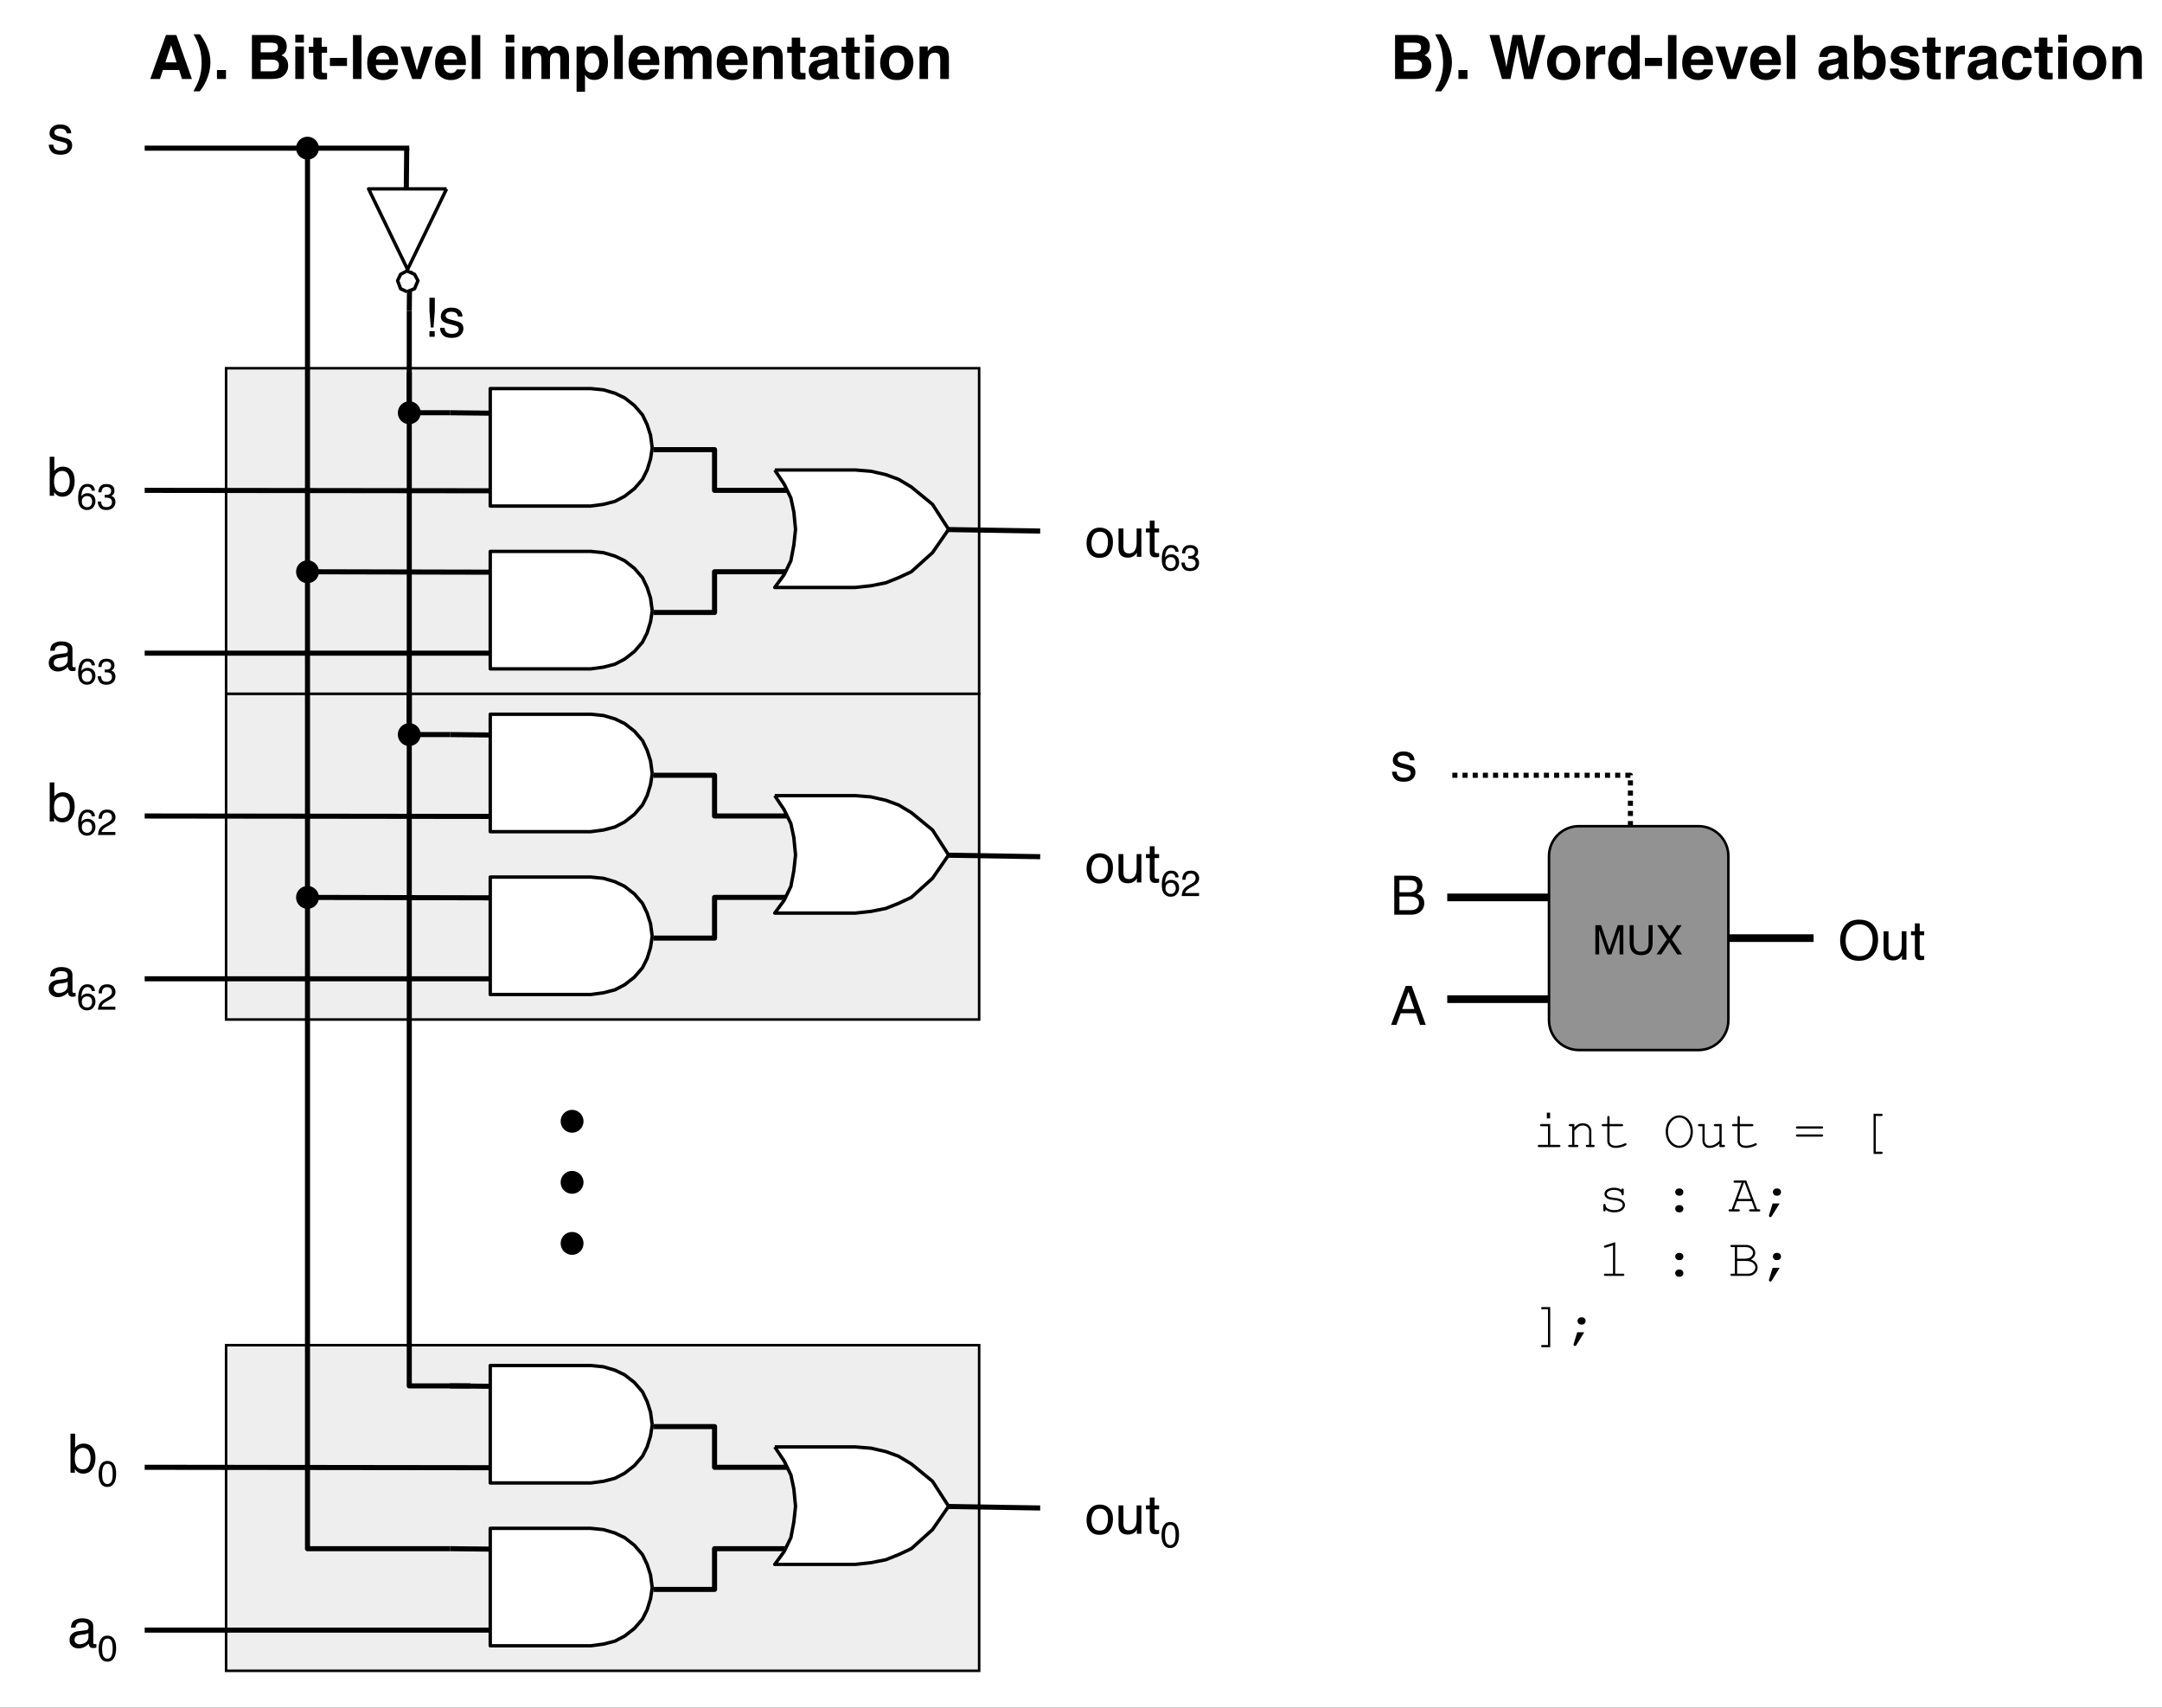 <svg xmlns="http://www.w3.org/2000/svg" xmlns:xlink="http://www.w3.org/1999/xlink" version="1.1" width="637.365pt" height="503.391pt" viewBox="0 0 637.365 503.391">
<rect x="0" y="0" width="637.365" height="503.391" fill="#333333" stroke="none"/>
<defs>
<clipPath id="clip_0">
<path transform="matrix(1,0,0,-1,-71.347,559.679)" d="M71.347 56.288H708.712V559.679H71.347Z" fill-rule="evenodd"/>
</clipPath>
<path id="font_1_13" d="M.058 .719H.143V.459C.162 .485 .185 .504 .212 .517 .239 .53 .268 .537 .299 .537 .364 .537 .417 .515 .457 .47 .498 .425 .518 .359 .518 .272 .518 .189 .498 .12 .458 .065 .418 .011 .362-.017 .292-.017 .252-.017 .218-.007 .191 .012 .175 .024 .157 .042 .139 .067V0H.058V.719M.286 .062C.334 .062 .369 .08 .393 .118 .416 .156 .428 .206 .428 .267 .428 .322 .416 .368 .393 .404 .369 .44 .334 .458 .289 .458 .249 .458 .213 .443 .183 .414 .153 .384 .138 .335 .138 .267 .138 .218 .144 .178 .157 .148 .18 .09 .223 .062 .286 .062Z"/>
<path id="font_1_5" d="M.292 .702C.371 .702 .425 .682 .456 .641 .487 .601 .502 .559 .502 .516H.415C.41 .543 .402 .565 .39 .581 .369 .61 .337 .625 .294 .625 .245 .625 .206 .602 .177 .557 .148 .511 .132 .446 .128 .361 .149 .391 .174 .413 .205 .428 .233 .441 .264 .447 .298 .447 .357 .447 .408 .429 .452 .391 .495 .354 .517 .298 .517 .224 .517 .16 .496 .104 .455 .055 .414 .006 .355-.019 .278-.019 .213-.019 .156 .006 .109 .056 .061 .106 .038 .189 .038 .307 .038 .394 .048 .468 .069 .528 .11 .644 .184 .702 .292 .702M.286 .06C.332 .06 .367 .075 .39 .106 .413 .137 .424 .174 .424 .216 .424 .252 .414 .286 .394 .319 .373 .351 .336 .367 .282 .367 .244 .367 .211 .355 .182 .33 .154 .305 .14 .267 .14 .216 .14 .172 .153 .135 .178 .105 .204 .075 .24 .06 .286 .06Z"/>
<path id="font_1_4" d="M.26-.019C.177-.019 .117 .004 .08 .05 .043 .095 .024 .151 .024 .216H.116C.12 .17 .128 .137 .141 .117 .164 .08 .205 .062 .265 .062 .311 .062 .348 .074 .376 .099 .404 .123 .418 .155 .418 .194 .418 .243 .403 .276 .374 .295 .344 .315 .303 .324 .251 .324 .245 .324 .239 .324 .233 .324 .227 .324 .221 .324 .215 .323V.401C.224 .4 .232 .399 .238 .399 .244 .399 .251 .398 .258 .398 .291 .398 .318 .404 .339 .414 .376 .432 .395 .465 .395 .511 .395 .546 .382 .573 .357 .592 .333 .611 .304 .62 .271 .62 .212 .62 .172 .601 .149 .562 .137 .541 .13 .51 .128 .471H.042C.042 .523 .052 .567 .073 .603 .109 .668 .172 .7 .262 .7 .333 .7 .388 .684 .427 .653 .466 .621 .486 .575 .486 .515 .486 .472 .474 .437 .451 .411 .437 .394 .418 .381 .396 .372 .432 .361 .461 .342 .482 .313 .502 .284 .513 .249 .513 .208 .513 .141 .491 .086 .447 .044 .403 .002 .34-.019 .26-.019Z"/>
<path id="font_2_1" d="M0 0Z"/>
<path id="font_1_15" d="M.117 .164C.119 .135 .127 .112 .139 .096 .161 .068 .199 .054 .254 .054 .286 .054 .315 .061 .34 .075 .365 .089 .377 .111 .377 .141 .377 .163 .367 .181 .347 .192 .334 .199 .309 .208 .272 .217L.202 .235C.158 .246 .125 .258 .104 .272 .066 .296 .047 .329 .047 .371 .047 .42 .065 .46 .1 .491 .136 .522 .184 .537 .244 .537 .323 .537 .38 .514 .415 .468 .436 .438 .447 .407 .446 .373H.363C.362 .393 .355 .411 .342 .427 .322 .45 .287 .461 .237 .461 .204 .461 .179 .455 .162 .442 .145 .429 .136 .413 .136 .392 .136 .369 .147 .351 .17 .337 .183 .329 .202 .322 .228 .316L.286 .302C.349 .287 .391 .272 .413 .257 .447 .235 .464 .199 .464 .151 .464 .105 .446 .064 .411 .03 .376-.004 .322-.021 .25-.021 .172-.021 .117-.003 .084 .033 .052 .068 .035 .112 .032 .164H.117M.247 .536V.536Z"/>
<path id="font_1_12" d="M.132 .139C.132 .114 .141 .094 .16 .08 .178 .065 .2 .058 .226 .058 .257 .058 .286 .065 .315 .079 .364 .102 .389 .141 .389 .195V.266C.378 .259 .364 .253 .347 .248 .33 .243 .314 .24 .297 .238L.244 .232C.212 .228 .188 .222 .172 .212 .145 .197 .132 .173 .132 .139M.345 .317C.365 .319 .378 .328 .385 .342 .389 .35 .391 .361 .391 .376 .391 .406 .38 .428 .359 .442 .338 .455 .307 .462 .268 .462 .222 .462 .189 .449 .17 .425 .159 .411 .152 .39 .149 .363H.067C.069 .428 .089 .473 .13 .498 .17 .523 .216 .536 .27 .536 .331 .536 .381 .524 .419 .501 .458 .478 .477 .441 .477 .392V.09C.477 .081 .478 .073 .482 .068 .486 .062 .494 .06 .506 .06 .51 .06 .514 .06 .519 .06 .524 .061 .529 .062 .535 .062V-.003C.521-.007 .511-.009 .503-.01 .496-.011 .486-.012 .474-.012 .444-.012 .422-.001 .408 .021 .401 .032 .396 .048 .393 .069 .375 .046 .349 .025 .316 .008 .282-.01 .245-.019 .205-.019 .157-.019 .117-.004 .086 .026 .055 .055 .04 .092 .04 .137 .04 .185 .055 .223 .085 .25 .116 .277 .155 .293 .205 .299L.345 .317M.272 .536V.536Z"/>
<path id="font_1_14" d="M.272 .058C.33 .058 .37 .08 .392 .124 .413 .168 .424 .217 .424 .271 .424 .32 .417 .359 .401 .39 .376 .438 .333 .462 .273 .462 .219 .462 .18 .441 .156 .4 .131 .36 .119 .31 .119 .252 .119 .197 .131 .15 .156 .113 .18 .076 .219 .058 .272 .058M.275 .538C.343 .538 .4 .516 .446 .471 .493 .426 .516 .36 .516 .273 .516 .188 .496 .119 .455 .064 .414 .009 .35-.019 .264-.019 .192-.019 .135 .006 .092 .054 .05 .103 .029 .168 .029 .25 .029 .338 .051 .408 .096 .46 .14 .512 .2 .538 .275 .538M.272 .536V.536Z"/>
<path id="font_1_17" d="M.152 .523V.176C.152 .149 .157 .127 .165 .11 .181 .079 .21 .063 .252 .063 .314 .063 .355 .091 .377 .146 .389 .175 .396 .215 .396 .266V.523H.483V0H.4L.401 .077C.39 .057 .376 .04 .359 .027 .325-.001 .285-.015 .237-.015 .162-.015 .111 .01 .084 .06 .07 .087 .062 .123 .062 .167V.523H.152M.273 .536V.536Z"/>
<path id="font_1_16" d="M.082 .668H.171V.523H.254V.45H.171V.11C.171 .092 .177 .08 .189 .074 .196 .07 .208 .068 .224 .068 .228 .068 .232 .068 .237 .069 .242 .069 .248 .069 .254 .07V0C.244-.003 .234-.005 .223-.007 .212-.008 .2-.009 .188-.009 .146-.009 .119 .002 .104 .023 .089 .044 .082 .071 .082 .104V.45H.011V.523H.082V.668Z"/>
<path id="font_1_3" d="M.031 0C.035 .06 .047 .113 .069 .157 .09 .202 .132 .242 .195 .279L.289 .333C.331 .357 .361 .378 .377 .396 .404 .423 .417 .454 .417 .489 .417 .53 .405 .562 .381 .586 .356 .61 .324 .622 .283 .622 .223 .622 .181 .599 .158 .553 .146 .529 .139 .495 .138 .451H.048C.049 .512 .061 .562 .082 .6 .12 .668 .187 .702 .284 .702 .364 .702 .422 .68 .459 .637 .496 .594 .515 .546 .515 .492 .515 .436 .495 .388 .456 .349 .433 .326 .392 .298 .333 .265L.266 .228C.234 .21 .209 .193 .191 .177 .158 .149 .138 .118 .129 .083H.511V0H.031Z"/>
<path id="font_1_2" d="M.271 .7C.361 .7 .426 .663 .467 .588 .498 .531 .514 .452 .514 .351 .514 .256 .5 .178 .471 .115 .43 .026 .363-.019 .27-.019 .186-.019 .124 .018 .083 .091 .048 .152 .031 .234 .031 .336 .031 .416 .042 .484 .062 .541 .1 .647 .17 .7 .271 .7M.27 .062C.315 .062 .351 .082 .378 .122 .405 .162 .419 .237 .419 .347 .419 .427 .409 .492 .39 .543 .37 .595 .332 .62 .276 .62 .224 .62 .186 .596 .162 .547 .138 .499 .126 .427 .126 .332 .126 .261 .134 .204 .149 .161 .173 .095 .213 .062 .27 .062Z"/>
<clipPath id="clip_3">
<path transform="matrix(1,0,0,-1,-71.347,559.679)" d="M36 36H756V576H36Z"/>
</clipPath>
<path id="font_1_7" d="M.346 .414C.387 .414 .419 .42 .441 .431 .477 .449 .495 .481 .495 .528 .495 .575 .476 .607 .438 .623 .417 .632 .385 .637 .342 .637H.169V.414H.346M.378 .083C.438 .083 .48 .1 .506 .135 .522 .156 .53 .183 .53 .214 .53 .266 .507 .301 .46 .32 .435 .33 .403 .335 .362 .335H.169V.083H.378M.074 .718H.382C.466 .718 .526 .693 .561 .642 .582 .613 .592 .578 .592 .54 .592 .494 .579 .457 .554 .428 .54 .413 .521 .399 .496 .386 .533 .372 .56 .356 .579 .339 .611 .307 .627 .264 .627 .209 .627 .163 .612 .121 .583 .084 .54 .028 .471 0 .377 0H.074V.718Z"/>
<path id="font_1_6" d="M.444 .294 .335 .611 .22 .294H.444M.285 .718H.395L.655 0H.548L.476 .215H.192L.114 0H.015L.285 .718M.335 .718V.718Z"/>
<clipPath id="clip_4">
<path transform="matrix(1,0,0,-1,-71.347,559.679)" d="M36 36H756V576H36Z"/>
</clipPath>
<path id="font_1_9" d="M.386 .737C.512 .737 .606 .697 .667 .615 .715 .552 .738 .47 .738 .371 .738 .264 .711 .175 .657 .104 .593 .02 .502-.021 .384-.021 .273-.021 .187 .015 .124 .088 .067 .158 .039 .247 .039 .355 .039 .452 .063 .535 .111 .604 .173 .693 .265 .737 .386 .737M.396 .065C.481 .065 .543 .096 .581 .158 .62 .219 .639 .29 .639 .369 .639 .454 .617 .522 .573 .573 .528 .625 .468 .65 .392 .65 .317 .65 .257 .625 .21 .574 .163 .523 .14 .448 .14 .348 .14 .269 .16 .202 .2 .147 .24 .093 .305 .065 .396 .065M.389 .737V.737Z"/>
<path id="font_5_11" d="M.32 .634V.528H.26V.634H.32M.322 .424V.041H.483C.493 .041 .5 .039 .504 .035 .509 .032 .511 .027 .511 .021 .511 .015 .509 .01 .504 .006 .5 .002 .493 0 .483 0H.12C.11 0 .103 .002 .099 .006 .094 .01 .092 .015 .092 .021 .092 .027 .094 .032 .099 .035 .103 .039 .11 .041 .12 .041H.281V.383H.161C.151 .383 .144 .385 .14 .389 .135 .392 .133 .397 .133 .403 .133 .409 .135 .414 .14 .418 .144 .422 .151 .424 .161 .424H.322Z"/>
<path id="font_5_12" d="M.167 .424V.362C.196 .391 .222 .411 .245 .422 .268 .433 .294 .438 .323 .438 .354 .438 .383 .432 .409 .418 .427 .409 .443 .392 .458 .37 .473 .347 .48 .324 .48 .3V.041H.515C.525 .041 .532 .039 .536 .035 .54 .032 .542 .027 .542 .021 .542 .015 .54 .01 .536 .006 .532 .002 .525 0 .515 0H.405C.395 0 .388 .002 .384 .006 .38 .01 .377 .015 .377 .021 .377 .027 .38 .032 .384 .035 .388 .039 .395 .041 .405 .041H.439V.294C.439 .323 .429 .347 .408 .367 .387 .387 .358 .397 .323 .397 .296 .397 .272 .392 .252 .381 .233 .37 .204 .343 .167 .3V.041H.214C.224 .041 .231 .039 .235 .035 .239 .032 .241 .027 .241 .021 .241 .015 .239 .01 .235 .006 .231 .002 .224 0 .214 0H.08C.07 0 .063 .002 .059 .006 .055 .01 .053 .015 .053 .021 .053 .027 .055 .032 .059 .035 .063 .039 .07 .041 .08 .041H.126V.383H.092C.082 .383 .075 .385 .071 .389 .067 .393 .064 .398 .064 .404 .064 .41 .067 .414 .071 .418 .075 .422 .082 .424 .092 .424H.167Z"/>
<path id="font_5_14" d="M.216 .424H.438C.448 .424 .455 .422 .459 .418 .464 .414 .466 .409 .466 .403 .466 .397 .464 .393 .459 .389 .455 .385 .448 .383 .438 .383H.216V.109C.216 .085 .225 .065 .244 .049 .263 .033 .291 .025 .328 .025 .356 .025 .386 .03 .418 .038 .45 .046 .475 .056 .493 .066 .5 .07 .505 .072 .509 .072 .514 .072 .519 .07 .523 .066 .527 .062 .529 .057 .529 .052 .529 .047 .527 .042 .522 .038 .512 .027 .487 .016 .447 .003 .406-.009 .368-.016 .331-.016 .283-.016 .245-.004 .217 .018 .188 .041 .174 .071 .174 .109V.383H.099C.089 .383 .082 .385 .078 .389 .073 .392 .071 .397 .071 .404 .071 .409 .073 .414 .078 .418 .082 .422 .089 .424 .099 .424H.174V.546C.174 .556 .176 .563 .18 .567 .184 .571 .189 .573 .195 .573 .201 .573 .206 .571 .21 .567 .214 .563 .216 .556 .216 .546V.424Z"/>
<path id="font_5_1" d="M0 0Z"/>
<path id="font_5_8" d="M.551 .284C.551 .23 .54 .179 .518 .132 .495 .086 .465 .049 .426 .023 .387-.003 .345-.016 .301-.016 .235-.016 .177 .012 .126 .068 .076 .125 .051 .196 .051 .284 .051 .372 .076 .444 .126 .5 .177 .556 .235 .584 .301 .584 .345 .584 .387 .571 .426 .545 .465 .519 .495 .483 .517 .436 .54 .39 .551 .339 .551 .284M.509 .284C.509 .351 .49 .411 .451 .464 .412 .516 .362 .543 .301 .543 .243 .543 .194 .518 .153 .467 .112 .417 .092 .356 .092 .284 .092 .208 .113 .146 .156 .098 .199 .05 .247 .025 .301 .025 .362 .025 .412 .052 .451 .105 .49 .157 .509 .217 .509 .284Z"/>
<path id="font_5_15" d="M.44 0V.061C.384 .01 .324-.016 .259-.016 .219-.016 .188-.005 .167 .017 .14 .046 .127 .079 .127 .118V.383H.072C.062 .383 .055 .385 .051 .389 .047 .393 .044 .398 .044 .404 .044 .41 .047 .414 .051 .418 .055 .422 .062 .424 .072 .424H.168V.117C.168 .091 .176 .069 .193 .051 .21 .034 .231 .025 .257 .025 .324 .025 .385 .056 .44 .117V.383H.365C.355 .383 .348 .385 .344 .389 .34 .393 .337 .398 .337 .404 .337 .41 .34 .414 .344 .418 .348 .422 .355 .424 .365 .424H.481V.041H.516C.526 .041 .533 .039 .537 .035 .541 .032 .543 .027 .543 .021 .543 .015 .541 .01 .537 .006 .533 .002 .526 0 .516 0H.44Z"/>
<path id="font_5_5" d="M.524 .34H.077C.067 .34 .06 .342 .056 .346 .051 .349 .049 .354 .049 .361 .049 .366 .051 .371 .056 .375 .06 .379 .067 .381 .077 .381H.524C.534 .381 .541 .379 .545 .375 .549 .371 .551 .366 .551 .36 .551 .354 .549 .349 .545 .346 .541 .342 .534 .34 .524 .34M.524 .192H.077C.067 .192 .06 .194 .056 .198 .051 .202 .049 .207 .049 .213 .049 .219 .051 .224 .056 .228 .06 .232 .067 .233 .077 .233H.524C.534 .233 .541 .232 .545 .228 .549 .224 .551 .219 .551 .213 .551 .207 .549 .202 .545 .198 .541 .194 .534 .192 .524 .192Z"/>
<path id="font_5_9" d="M.321 .572V-.086H.42C.43-.086 .437-.088 .441-.092 .446-.095 .448-.1 .448-.106 .448-.113 .446-.118 .441-.121 .437-.125 .43-.127 .42-.127H.28V.613H.42C.43 .613 .437 .611 .441 .607 .446 .604 .448 .599 .448 .593 .448 .587 .446 .582 .441 .578 .437 .574 .43 .572 .42 .572H.321Z"/>
<path id="font_5_13" d="M.436 .397C.436 .407 .438 .413 .441 .418 .445 .422 .45 .424 .456 .424 .462 .424 .467 .422 .471 .417 .475 .413 .477 .406 .477 .396V.325C.477 .315 .475 .308 .471 .304 .467 .3 .462 .298 .456 .298 .451 .298 .446 .3 .442 .303 .438 .307 .436 .313 .436 .321 .434 .341 .424 .357 .405 .37 .379 .388 .343 .397 .299 .397 .253 .397 .218 .388 .192 .37 .173 .356 .164 .34 .164 .323 .164 .303 .175 .287 .198 .274 .213 .265 .243 .258 .287 .253 .344 .247 .383 .24 .405 .232 .437 .22 .46 .205 .476 .184 .491 .164 .499 .142 .499 .119 .499 .084 .482 .053 .449 .025 .415-.002 .366-.016 .301-.016 .236-.016 .183 .001 .142 .034 .142 .022 .141 .015 .14 .012 .139 .009 .136 .006 .133 .003 .13 .001 .126 0 .122 0 .116 0 .111 .002 .107 .006 .103 .011 .101 .018 .101 .027V.112C.101 .122 .103 .129 .107 .133 .11 .138 .115 .14 .122 .14 .127 .14 .132 .138 .136 .134 .141 .129 .143 .124 .143 .117 .143 .102 .146 .09 .154 .08 .165 .064 .183 .051 .208 .041 .233 .031 .264 .025 .3 .025 .353 .025 .393 .035 .419 .055 .445 .075 .458 .096 .458 .119 .458 .144 .445 .165 .418 .18 .392 .195 .353 .206 .302 .211 .251 .216 .215 .223 .192 .231 .17 .24 .153 .253 .141 .269 .128 .286 .122 .304 .122 .324 .122 .359 .139 .387 .174 .408 .208 .428 .25 .438 .297 .438 .354 .438 .4 .425 .436 .397Z"/>
<path id="font_5_3" d="M.292 .424H.309C.327 .424 .343 .417 .356 .404 .369 .391 .375 .376 .375 .358 .375 .339 .369 .323 .356 .31 .343 .297 .327 .291 .309 .291H.292C.273 .291 .258 .298 .245 .311 .232 .324 .225 .339 .225 .357 .225 .376 .232 .392 .245 .405 .258 .417 .274 .424 .292 .424M.292 .117H.309C.327 .117 .343 .111 .356 .098 .369 .085 .375 .069 .375 .051 .375 .032 .369 .016 .356 .003 .343-.009 .327-.016 .309-.016H.292C.273-.016 .258-.009 .245 .004 .232 .017 .225 .032 .225 .051 .225 .069 .232 .085 .245 .098 .258 .111 .274 .117 .292 .117Z"/>
<path id="font_5_6" d="M.435 .191H.166L.11 .041H.189C.199 .041 .206 .039 .21 .035 .214 .032 .216 .027 .216 .021 .216 .015 .214 .01 .21 .006 .206 .002 .199 0 .189 0H.036C.026 0 .019 .002 .015 .006 .01 .01 .008 .015 .008 .021 .008 .027 .01 .032 .015 .035 .019 .039 .026 .041 .036 .041H.067L.249 .53H.127C.118 .53 .111 .532 .106 .536 .102 .54 .1 .545 .1 .551 .1 .557 .102 .562 .106 .566 .111 .569 .118 .571 .127 .571H.334L.534 .041H.566C.576 .041 .583 .039 .587 .035 .591 .032 .593 .027 .593 .021 .593 .015 .591 .01 .587 .006 .583 .002 .576 0 .566 0H.413C.403 0 .396 .002 .392 .006 .387 .01 .385 .015 .385 .021 .385 .027 .387 .032 .392 .035 .396 .039 .403 .041 .413 .041H.491L.435 .191M.419 .232 .306 .53H.291L.181 .232H.419Z"/>
<path id="font_5_4" d="M.291 .424H.309C.327 .424 .343 .417 .356 .404 .369 .391 .375 .376 .375 .358 .375 .339 .368 .323 .355 .31 .342 .297 .327 .291 .309 .291H.291C.273 .291 .257 .298 .244 .311 .232 .324 .225 .339 .225 .357 .225 .376 .232 .392 .245 .405 .258 .417 .273 .424 .291 .424M.22 .148H.349L.21-.078C.204-.089 .198-.096 .194-.099 .19-.102 .185-.104 .18-.104 .172-.104 .165-.101 .16-.096 .155-.091 .152-.085 .152-.079 .152-.075 .153-.07 .155-.063L.22 .148Z"/>
<path id="font_5_2" d="M.32 .621V.041H.461C.471 .041 .478 .039 .482 .035 .486 .032 .488 .027 .488 .021 .488 .015 .486 .01 .482 .006 .478 .002 .471 0 .461 0H.139C.129 0 .122 .002 .118 .006 .113 .01 .111 .015 .111 .021 .111 .027 .113 .032 .118 .035 .122 .039 .129 .041 .139 .041H.279V.564L.146 .522C.139 .521 .134 .52 .131 .52 .126 .52 .122 .522 .118 .526 .114 .53 .112 .535 .112 .54 .112 .545 .113 .549 .117 .554 .119 .556 .125 .559 .133 .562L.32 .621Z"/>
<path id="font_5_7" d="M.125 .041V.53H.07C.06 .53 .053 .532 .049 .536 .045 .54 .042 .545 .042 .551 .042 .557 .045 .562 .049 .566 .053 .569 .06 .571 .07 .571H.328C.379 .571 .42 .557 .452 .527 .484 .498 .5 .463 .5 .423 .5 .373 .474 .333 .42 .302 .463 .287 .494 .266 .514 .241 .534 .215 .543 .187 .543 .157 .543 .129 .537 .104 .524 .082 .511 .059 .491 .04 .464 .024 .437 .008 .408 0 .376 0H.07C.06 0 .053 .002 .049 .006 .045 .01 .042 .015 .042 .021 .042 .027 .045 .032 .049 .035 .053 .039 .06 .041 .07 .041H.125M.166 .317H.311C.342 .317 .37 .323 .396 .334 .416 .344 .431 .357 .442 .374 .453 .391 .459 .409 .459 .427 .459 .452 .447 .476 .423 .498 .399 .519 .367 .53 .329 .53H.166V.317M.166 .041H.374C.4 .041 .423 .047 .442 .059 .462 .07 .477 .085 .487 .102 .497 .119 .502 .137 .502 .156 .502 .177 .495 .197 .48 .217 .466 .236 .446 .251 .42 .261 .394 .271 .359 .276 .313 .276H.166V.041Z"/>
<path id="font_5_10" d="M.281-.086V.572H.182C.172 .572 .165 .574 .161 .578 .156 .582 .154 .587 .154 .593 .154 .599 .156 .604 .161 .607 .165 .611 .172 .613 .182 .613H.322V-.127H.182C.172-.127 .165-.125 .161-.121 .156-.118 .154-.113 .154-.106 .154-.101 .156-.096 .161-.092 .165-.088 .172-.086 .182-.086H.281Z"/>
<path id="font_6_5" d="M.273 .272H.456L.366 .555 .273 .272M.282 .72H.452L.707 0H.544L.498 .147H.232L.183 0H.025L.282 .72M.366 .72V.72Z"/>
<path id="font_6_2" d="M.118 .731C.167 .662 .205 .598 .23 .538 .269 .45 .288 .361 .288 .272 .288 .174 .265 .075 .22-.027 .194-.083 .17-.126 .148-.155L.113-.202H.01C.053-.125 .083-.061 .1-.012 .129 .072 .144 .164 .144 .263 .144 .327 .138 .386 .128 .44 .112 .523 .083 .601 .042 .677L.013 .731H.118Z"/>
<path id="font_6_4" d="M.062 .146H.21V0H.062V.146Z"/>
<path id="font_6_1" d="M0 0Z"/>
<path id="font_6_6" d="M.222 .595V.437H.399C.431 .437 .456 .442 .476 .454 .496 .466 .505 .487 .505 .517 .505 .551 .492 .573 .466 .584 .444 .591 .415 .595 .38 .595H.222M.222 .317V.125H.399C.431 .125 .455 .129 .473 .138 .505 .153 .521 .183 .521 .228 .521 .265 .505 .291 .474 .305 .457 .313 .433 .317 .401 .317H.222M.428 .72C.516 .718 .579 .693 .616 .643 .638 .613 .649 .576 .649 .533 .649 .49 .638 .454 .616 .428 .603 .413 .585 .399 .561 .387 .598 .373 .626 .352 .644 .323 .663 .294 .672 .259 .672 .218 .672 .175 .662 .137 .64 .103 .626 .08 .609 .061 .589 .046 .566 .028 .538 .016 .507 .01 .476 .003 .442 0 .405 0H.079V.72H.428Z"/>
<path id="font_6_13" d="M.208 .596H.067V.725H.208V.596M.067 .532H.208V0H.067V.532Z"/>
<path id="font_6_21" d="M.01 .429V.527H.084V.677H.222V.527H.309V.429H.222V.147C.222 .125 .225 .111 .23 .106 .236 .1 .253 .098 .281 .098 .285 .098 .29 .098 .295 .098 .299 .098 .304 .099 .309 .1V-.005L.243-.008C.177-.01 .132 .001 .108 .026 .092 .042 .084 .067 .084 .1V.429H.01Z"/>
<path id="font_6_3" d="M.023 .345H.303V.213H.023V.345Z"/>
<path id="font_6_14" d="M.207 0H.068V.719H.207V0Z"/>
<path id="font_6_12" d="M.275 .43C.243 .43 .218 .42 .2 .4 .182 .381 .171 .354 .167 .32H.383C.381 .356 .369 .383 .349 .402 .329 .42 .305 .43 .275 .43M.275 .546C.319 .546 .359 .538 .395 .521 .43 .504 .459 .478 .482 .443 .503 .411 .517 .374 .523 .333 .527 .308 .528 .273 .527 .228H.163C.165 .174 .182 .137 .213 .116 .233 .102 .256 .096 .283 .096 .311 .096 .335 .104 .353 .12 .362 .129 .371 .141 .378 .156H.521C.517 .125 .5 .093 .471 .06 .426 .008 .362-.018 .28-.018 .212-.018 .152 .004 .101 .048 .049 .091 .023 .162 .023 .26 .023 .353 .046 .423 .093 .472 .14 .521 .2 .546 .275 .546M.285 .546V.546Z"/>
<path id="font_6_22" d="M.393 .532H.542L.351 0H.204L.013 .532H.169L.28 .14 .393 .532Z"/>
<path id="font_6_15" d="M.66 .544C.683 .544 .706 .539 .729 .53 .752 .521 .772 .506 .791 .483 .806 .464 .816 .442 .821 .415 .825 .397 .826 .37 .826 .336L.825 0H.683V.339C.683 .359 .679 .376 .673 .389 .66 .413 .638 .426 .604 .426 .566 .426 .54 .41 .525 .378 .517 .361 .514 .341 .514 .317V0H.374V.317C.374 .348 .37 .371 .364 .385 .352 .411 .329 .424 .295 .424 .255 .424 .229 .411 .215 .385 .207 .371 .204 .349 .204 .32V0H.062V.532H.198V.454C.215 .481 .231 .501 .247 .513 .274 .534 .309 .544 .352 .544 .392 .544 .425 .535 .45 .517 .47 .501 .486 .479 .496 .453 .514 .485 .537 .507 .564 .522 .593 .537 .625 .544 .66 .544Z"/>
<path id="font_6_18" d="M.432 .265C.432 .306 .422 .343 .404 .374 .385 .406 .354 .422 .312 .422 .262 .422 .227 .398 .208 .35 .199 .325 .194 .292 .194 .253 .194 .191 .21 .148 .243 .123 .263 .108 .286 .101 .312 .101 .351 .101 .381 .116 .401 .146 .421 .176 .432 .216 .432 .265M.353 .544C.415 .544 .467 .521 .51 .475 .554 .429 .575 .362 .575 .273 .575 .179 .554 .107 .512 .058 .47 .009 .416-.016 .349-.016 .307-.016 .272-.005 .244 .016 .228 .028 .213 .045 .199 .067V-.21H.061V.532H.194V.453C.209 .476 .225 .495 .242 .508 .273 .532 .31 .544 .353 .544Z"/>
<path id="font_6_16" d="M.36 .546C.415 .546 .46 .531 .495 .503 .53 .474 .547 .426 .547 .359V0H.405V.324C.405 .352 .401 .374 .394 .389 .38 .416 .354 .43 .315 .43 .268 .43 .236 .41 .218 .37 .209 .348 .205 .321 .205 .288V0H.066V.532H.2V.454C.218 .482 .235 .501 .251 .514 .28 .535 .316 .546 .36 .546M.309 .546V.546Z"/>
<path id="font_6_8" d="M.358 .259C.35 .253 .341 .249 .332 .245 .323 .242 .311 .239 .295 .236L.264 .23C.234 .225 .213 .218 .201 .211 .179 .198 .168 .178 .168 .152 .168 .128 .175 .111 .188 .1 .201 .089 .217 .084 .236 .084 .266 .084 .294 .093 .319 .11 .344 .128 .357 .16 .358 .207V.259M.274 .324C.3 .327 .318 .331 .329 .336 .349 .345 .359 .358 .359 .376 .359 .398 .351 .413 .336 .421 .321 .429 .299 .434 .27 .434 .237 .434 .213 .425 .2 .409 .19 .397 .183 .381 .18 .36H.046C.049 .407 .062 .445 .085 .475 .122 .522 .185 .546 .274 .546 .333 .546 .384 .534 .43 .511 .475 .488 .498 .444 .498 .38V.136C.498 .119 .498 .098 .499 .074 .5 .056 .502 .043 .507 .037 .511 .03 .518 .025 .527 .021V0H.376C.372 .011 .369 .021 .367 .03 .366 .039 .364 .05 .363 .062 .344 .041 .322 .023 .297 .008 .267-.009 .233-.018 .195-.018 .147-.018 .107-.004 .076 .024 .045 .051 .029 .091 .029 .141 .029 .207 .054 .254 .104 .284 .132 .3 .173 .311 .227 .318L.274 .324M.281 .546V.546Z"/>
<path id="font_6_17" d="M.304 .099C.344 .099 .376 .113 .397 .142 .419 .171 .43 .212 .43 .265 .43 .319 .419 .36 .397 .388 .376 .417 .344 .432 .304 .432 .263 .432 .232 .417 .21 .388 .188 .36 .177 .319 .177 .265 .177 .212 .188 .171 .21 .142 .232 .113 .263 .099 .304 .099M.576 .266C.576 .188 .554 .121 .509 .066 .464 .01 .396-.018 .304-.018 .213-.018 .145 .01 .1 .066 .055 .121 .032 .188 .032 .266 .032 .343 .055 .409 .1 .465 .145 .522 .213 .55 .304 .55 .396 .55 .464 .522 .509 .465 .554 .409 .576 .343 .576 .266M.304 .55V.55Z"/>
<path id="font_7_1" d="M0 0Z"/>
<path id="font_6_7" d="M.174 .72 .27 .308 .29 .193 .311 .305 .392 .72H.551L.636 .308 .658 .193 .68 .303 .776 .72H.929L.727 0H.583L.496 .421 .471 .56 .445 .421 .358 0H.219L.015 .72H.174Z"/>
<path id="font_6_19" d="M.354 .546C.357 .546 .359 .546 .361 .546 .362 .545 .366 .545 .373 .545V.402C.364 .403 .356 .404 .349 .404 .342 .404 .337 .404 .333 .404 .277 .404 .239 .386 .22 .35 .209 .329 .204 .297 .204 .255V0H.063V.532H.196V.44C.218 .475 .236 .5 .252 .513 .278 .535 .312 .546 .354 .546Z"/>
<path id="font_6_11" d="M.261 .546C.293 .546 .322 .539 .347 .525 .372 .51 .393 .491 .408 .465V.719H.549V0H.414V.073C.394 .041 .372 .018 .346 .004 .321-.01 .289-.018 .251-.018 .189-.018 .137 .008 .094 .058 .052 .109 .031 .173 .031 .252 .031 .344 .052 .415 .094 .467 .135 .52 .191 .546 .261 .546M.292 .1C.331 .1 .361 .114 .381 .144 .402 .173 .412 .211 .412 .258 .412 .323 .396 .37 .363 .398 .343 .415 .319 .424 .292 .424 .252 .424 .222 .408 .203 .377 .184 .347 .174 .308 .174 .262 .174 .213 .184 .174 .203 .144 .223 .114 .252 .1 .292 .1Z"/>
<path id="font_6_9" d="M.353 .544C.423 .544 .477 .519 .517 .468 .556 .418 .576 .353 .576 .273 .576 .19 .557 .121 .518 .067 .479 .013 .424-.015 .354-.015 .31-.015 .275-.006 .248 .012 .232 .023 .215 .041 .196 .068V0H.06V.719H.199V.463C.216 .487 .236 .506 .257 .519 .282 .536 .314 .544 .353 .544M.317 .102C.353 .102 .381 .116 .4 .145 .42 .174 .43 .212 .43 .259 .43 .296 .425 .327 .416 .352 .397 .399 .363 .422 .313 .422 .263 .422 .228 .399 .209 .353 .199 .329 .194 .298 .194 .259 .194 .214 .204 .176 .225 .146 .245 .116 .276 .102 .317 .102Z"/>
<path id="font_6_20" d="M.173 .171C.176 .146 .183 .128 .192 .118 .21 .099 .242 .09 .288 .09 .315 .09 .337 .094 .353 .102 .369 .11 .377 .123 .377 .139 .377 .155 .371 .167 .358 .175 .345 .183 .297 .197 .213 .217 .153 .231 .11 .25 .085 .273 .061 .295 .048 .327 .048 .368 .048 .417 .068 .46 .106 .495 .145 .53 .199 .548 .269 .548 .335 .548 .39 .535 .431 .508 .473 .481 .497 .435 .503 .37H.364C.362 .388 .357 .402 .349 .413 .334 .432 .308 .441 .271 .441 .241 .441 .219 .437 .206 .427 .193 .418 .187 .407 .187 .394 .187 .378 .194 .366 .208 .359 .221 .352 .27 .339 .353 .321 .408 .308 .449 .288 .477 .262 .504 .235 .518 .202 .518 .162 .518 .109 .498 .066 .459 .032 .42-.001 .359-.018 .277-.018 .194-.018 .132 0 .092 .036 .052 .071 .032 .116 .032 .171H.173M.28 .548V.548Z"/>
<path id="font_6_10" d="M.383 .342C.38 .362 .374 .38 .363 .396 .347 .417 .323 .428 .29 .428 .243 .428 .211 .404 .194 .358 .185 .333 .18 .301 .18 .26 .18 .221 .185 .189 .194 .166 .21 .121 .242 .099 .288 .099 .32 .099 .343 .108 .357 .125 .371 .143 .379 .166 .382 .194H.524C.521 .152 .505 .112 .478 .074 .434 .013 .37-.018 .284-.018 .199-.018 .136 .008 .095 .059 .055 .109 .035 .175 .035 .256 .035 .347 .057 .419 .102 .469 .146 .52 .208 .546 .286 .546 .353 .546 .407 .531 .45 .501 .492 .471 .518 .418 .525 .342H.383M.289 .546V.546Z"/>
<clipPath id="clip_8">
<path transform="matrix(1,0,0,-1,-71.347,559.679)" d="M36 36H756V576H36Z"/>
</clipPath>
<path id="font_1_8" d="M.074 .718H.213L.419 .111 .624 .718H.761V0H.669V.424C.669 .438 .669 .463 .67 .496 .671 .53 .671 .567 .671 .605L.466 0H.37L.164 .605V.583C.164 .566 .164 .539 .165 .503 .166 .467 .167 .441 .167 .424V0H.074V.718Z"/>
<path id="font_1_10" d="M.182 .718V.274C.182 .222 .191 .179 .211 .145 .24 .092 .289 .066 .357 .066 .44 .066 .496 .095 .525 .151 .541 .181 .549 .223 .549 .274V.718H.648V.315C.648 .227 .636 .159 .612 .111 .569 .025 .486-.019 .365-.019 .244-.019 .162 .025 .119 .111 .095 .159 .083 .227 .083 .315V.718H.182M.366 .718V.718Z"/>
<path id="font_1_11" d="M.138 0H.021L.277 .368 .037 .718H.158L.341 .443 .523 .718H.639L.398 .368 .65 0H.53L.336 .295 .138 0Z"/>
<path id="font_1_1" d="M.116 .718H.215V.482L.191 .171H.141L.116 .482V.718M.116 .102H.213V0H.116V.102Z"/>
</defs>
<g clip-path="url(#clip_0)">
<path transform="matrix(1,0,0,-1,-71.347,559.679)" d="M36 36H756V576H36Z" fill="#ffffff"/>
<path transform="matrix(1,0,0,-1,-71.347,559.679)" d="M138 451.125H360V355.125H138Z" fill="#eeeeee" fill-rule="evenodd"/>
<path transform="matrix(1,0,0,-1,66.653,108.554)" stroke-width=".75" stroke-linecap="butt" stroke-miterlimit="8" stroke-linejoin="miter" fill="none" stroke="#000000" d="M0 0H222V-96H0Z"/>
<path transform="matrix(1,0,0,-1,192.653,132.554)" stroke-width="1.5" stroke-linecap="butt" stroke-linejoin="round" fill="none" stroke="#000000" d="M0 0H18V-12H42"/>
<path transform="matrix(1,0,0,-1,192.653,180.554)" stroke-width="1.5" stroke-linecap="butt" stroke-linejoin="round" fill="none" stroke="#000000" d="M0 0H18V12H42"/>
<path transform="matrix(1,0,0,-1,275.778,156.054)" stroke-width="1.5" stroke-linecap="butt" stroke-linejoin="round" fill="none" stroke="#000000" d="M0 0 30.875-.5"/>
<path transform="matrix(1,0,0,-1,228.403,138.554)" d="M0 0H23.75L28.375-.375 32.75-1.375 36.5-2.75 40.25-5 46.5-10.125 51.25-17.5 46.5-24.375 40.25-30 36.5-31.75 32.75-33.25 28.375-34.125 23.75-34.625H0L2.75-30.875 4.75-26.75 5.625-22.125 6.125-17.5 5.625-12.375 4.75-8.25 2.75-4.125Z" fill="#ffffff" fill-rule="evenodd"/>
<path transform="matrix(1,0,0,-1,228.403,138.554)" d="M0 0H23.75L28.375-.375 32.75-1.375 36.5-2.75 40.25-5 46.5-10.125 51.25-17.5 46.5-24.375 40.25-30 36.5-31.75 32.75-33.25 28.375-34.125 23.75-34.625H0L2.75-30.875 4.75-26.75 5.625-22.125 6.125-17.5 5.625-12.375 4.75-8.25 2.75-4.125Z" fill="#ffffff" fill-rule="evenodd"/>
<path transform="matrix(1,0,0,-1,228.403,138.554)" stroke-width="1" stroke-linecap="butt" stroke-linejoin="round" fill="none" stroke="#000000" d="M0 0H23.75L28.375-.375 32.75-1.375 36.5-2.75 40.25-5 46.5-10.125 51.25-17.5 46.5-24.375 40.25-30 36.5-31.75 32.75-33.25 28.375-34.125 23.75-34.625H0L2.75-30.875 4.75-26.75 5.625-22.125 6.125-17.5 5.625-12.375 4.75-8.25 2.75-4.125 0 0"/>
<path transform="matrix(1,0,0,-1,120.778,79.804)" stroke-width="1.5" stroke-linecap="butt" stroke-linejoin="round" fill="none" stroke="#000000" d="M0 0-.125-11.875"/>
<path transform="matrix(1,0,0,-1,131.653,55.679)" d="M0 0H-23L-11.5-23.75Z" fill="#ffffff" fill-rule="evenodd"/>
<path transform="matrix(1,0,0,-1,131.653,55.679)" d="M0 0H-23L-11.5-23.75Z" fill="#ffffff" fill-rule="evenodd"/>
<path transform="matrix(1,0,0,-1,131.653,55.679)" stroke-width="1" stroke-linecap="butt" stroke-linejoin="round" fill="none" stroke="#000000" d="M0 0H-23L-11.5-23.75 0 0"/>
<path transform="matrix(1,0,0,-1,119.966,85.992)" d="M0 0-1.875 .875-2.75 3.25-1.875 5.125 0 6.125 2.25 5.125 3.25 3.25 2.25 .875Z" fill="#ffffff" fill-rule="evenodd"/>
<path transform="matrix(1,0,0,-1,119.966,85.992)" d="M0 0-1.875 .875-2.75 3.25-1.875 5.125 0 6.125 2.25 5.125 3.25 3.25 2.25 .875Z" fill="#ffffff" fill-rule="evenodd"/>
<path transform="matrix(1,0,0,-1,119.966,85.992)" stroke-width="1" stroke-linecap="butt" stroke-linejoin="round" fill="none" stroke="#000000" d="M0 0-1.875 .875-2.75 3.25-1.875 5.125 0 6.125 2.25 5.125 3.25 3.25 2.25 .875 0 0"/>
<path transform="matrix(1,0,0,-1,119.903,43.679)" stroke-width="1.5" stroke-linecap="butt" stroke-linejoin="round" fill="none" stroke="#000000" d="M0 0-.125-11.875"/>
<path transform="matrix(1,0,0,-1,132.653,121.679)" stroke-width="1.5" stroke-linecap="butt" stroke-linejoin="round" fill="none" stroke="#000000" d="M0 0 11.875-.125"/>
<path transform="matrix(1,0,0,-1,42.653,144.554)" stroke-width="1.5" stroke-linecap="butt" stroke-linejoin="round" fill="none" stroke="#000000" d="M0 0 101.875-.125"/>
<path transform="matrix(1,0,0,-1,192.278,132.054)" d="M0 0-.5-3.25-1.5-6.5-2.875-9.25-5.25-12-8.125-14.25-11-15.75-14.375-16.625-18.125-17.125H-47.75V17.5H-18.125L-14.375 17.125-11 16.125-8.125 14.75-5.25 12.5-2.875 9.75-1.5 6.875-.5 3.75Z" fill="#ffffff" fill-rule="evenodd"/>
<path transform="matrix(1,0,0,-1,192.278,132.054)" stroke-width="1" stroke-linecap="butt" stroke-linejoin="round" fill="none" stroke="#000000" d="M0 0-.5-3.25-1.5-6.5-2.875-9.25-5.25-12-8.125-14.25-11-15.75-14.375-16.625-18.125-17.125H-47.75V17.5H-18.125L-14.375 17.125-11 16.125-8.125 14.75-5.25 12.5-2.875 9.75-1.5 6.875-.5 3.75 0 0"/>
<use data-text="b" xlink:href="#font_1_13" transform="matrix(16,0,0,-16,13.728,146.154)"/>
<use data-text="6" xlink:href="#font_1_5" transform="matrix(10.667,0,0,-10.667,22.627,150.154)"/>
<use data-text="3" xlink:href="#font_1_4" transform="matrix(10.667,0,0,-10.667,28.557,150.154)"/>
<use data-text="&#xfffd;" xlink:href="#font_2_1" transform="matrix(10.667,0,0,-10.667,34.488,150.154)"/>
<use data-text="s" xlink:href="#font_1_15" transform="matrix(16,0,0,-16,13.853,45.279)"/>
<use data-text="&#xfffd;" xlink:href="#font_2_1" transform="matrix(16,0,0,-16,21.853,45.279)"/>
<path transform="matrix(1,0,0,-1,90.653,168.554)" stroke-width="1.5" stroke-linecap="butt" stroke-linejoin="round" fill="none" stroke="#000000" d="M0 0 53.875-.125"/>
<path transform="matrix(1,0,0,-1,42.653,192.554)" stroke-width="1.5" stroke-linecap="butt" stroke-linejoin="round" fill="none" stroke="#000000" d="M0 0H102"/>
<path transform="matrix(1,0,0,-1,192.278,180.054)" d="M0 0-.5-3.25-1.5-6.5-2.875-9.25-5.25-12-8.125-14.25-11-15.75-14.375-16.625-18.125-17.125H-47.75V17.5H-18.125L-14.375 17.125-11 16.125-8.125 14.75-5.25 12.5-2.875 9.75-1.5 6.875-.5 3.75Z" fill="#ffffff" fill-rule="evenodd"/>
<path transform="matrix(1,0,0,-1,192.278,180.054)" stroke-width="1" stroke-linecap="butt" stroke-linejoin="round" fill="none" stroke="#000000" d="M0 0-.5-3.25-1.5-6.5-2.875-9.25-5.25-12-8.125-14.25-11-15.75-14.375-16.625-18.125-17.125H-47.75V17.5H-18.125L-14.375 17.125-11 16.125-8.125 14.75-5.25 12.5-2.875 9.75-1.5 6.875-.5 3.75 0 0"/>
<use data-text="a" xlink:href="#font_1_12" transform="matrix(16,0,0,-16,13.728,197.654)"/>
<use data-text="6" xlink:href="#font_1_5" transform="matrix(10.667,0,0,-10.667,22.627,201.654)"/>
<use data-text="3" xlink:href="#font_1_4" transform="matrix(10.667,0,0,-10.667,28.557,201.654)"/>
<use data-text="&#xfffd;" xlink:href="#font_2_1" transform="matrix(10.667,0,0,-10.667,34.488,201.654)"/>
<path transform="matrix(1,0,0,-1,42.653,43.679)" stroke-width="1.5" stroke-linecap="butt" stroke-linejoin="round" fill="none" stroke="#000000" d="M0 0H78"/>
<path transform="matrix(1,0,0,-1,132.653,121.679)" stroke-width="1.5" stroke-linecap="butt" stroke-linejoin="round" fill="none" stroke="#000000" d="M0 0H-12V12"/>
<use data-text="o" xlink:href="#font_1_14" transform="matrix(16,0,0,-16,319.853,164.154)"/>
<use data-text="u" xlink:href="#font_1_17" transform="matrix(16,0,0,-16,328.749,164.154)"/>
<use data-text="t" xlink:href="#font_1_16" transform="matrix(16,0,0,-16,337.645,164.154)"/>
<use data-text="6" xlink:href="#font_1_5" transform="matrix(10.667,0,0,-10.667,342.095,168.154)"/>
<use data-text="3" xlink:href="#font_1_4" transform="matrix(10.667,0,0,-10.667,348.026,168.154)"/>
<use data-text="&#xfffd;" xlink:href="#font_2_1" transform="matrix(10.667,0,0,-10.667,353.957,168.154)"/>
<path transform="matrix(1,0,0,-1,-71.347,559.679)" d="M138 355.125H360V259.125H138Z" fill="#eeeeee" fill-rule="evenodd"/>
<path transform="matrix(1,0,0,-1,66.653,204.554)" stroke-width=".75" stroke-linecap="butt" stroke-miterlimit="8" stroke-linejoin="miter" fill="none" stroke="#000000" d="M0 0H222V-96H0Z"/>
<path transform="matrix(1,0,0,-1,192.653,228.554)" stroke-width="1.5" stroke-linecap="butt" stroke-linejoin="round" fill="none" stroke="#000000" d="M0 0H18V-12H42"/>
<path transform="matrix(1,0,0,-1,192.653,276.554)" stroke-width="1.5" stroke-linecap="butt" stroke-linejoin="round" fill="none" stroke="#000000" d="M0 0H18V12H42"/>
<path transform="matrix(1,0,0,-1,275.778,252.054)" stroke-width="1.5" stroke-linecap="butt" stroke-linejoin="round" fill="none" stroke="#000000" d="M0 0 30.875-.5"/>
<path transform="matrix(1,0,0,-1,228.403,234.554)" d="M0 0H23.75L28.375-.375 32.75-1.375 36.5-2.75 40.25-5 46.5-10.125 51.25-17.5 46.5-24.375 40.25-30 36.5-31.75 32.75-33.25 28.375-34.125 23.75-34.625H0L2.75-30.875 4.75-26.75 5.625-22.125 6.125-17.5 5.625-12.375 4.75-8.25 2.75-4.125Z" fill="#ffffff" fill-rule="evenodd"/>
<path transform="matrix(1,0,0,-1,228.403,234.554)" d="M0 0H23.75L28.375-.375 32.75-1.375 36.5-2.75 40.25-5 46.5-10.125 51.25-17.5 46.5-24.375 40.25-30 36.5-31.75 32.75-33.25 28.375-34.125 23.75-34.625H0L2.75-30.875 4.75-26.75 5.625-22.125 6.125-17.5 5.625-12.375 4.75-8.25 2.75-4.125Z" fill="#ffffff" fill-rule="evenodd"/>
<path transform="matrix(1,0,0,-1,228.403,234.554)" stroke-width="1" stroke-linecap="butt" stroke-linejoin="round" fill="none" stroke="#000000" d="M0 0H23.75L28.375-.375 32.75-1.375 36.5-2.75 40.25-5 46.5-10.125 51.25-17.5 46.5-24.375 40.25-30 36.5-31.75 32.75-33.25 28.375-34.125 23.75-34.625H0L2.75-30.875 4.75-26.75 5.625-22.125 6.125-17.5 5.625-12.375 4.75-8.25 2.75-4.125 0 0"/>
<path transform="matrix(1,0,0,-1,132.653,216.554)" stroke-width="1.5" stroke-linecap="butt" stroke-linejoin="round" fill="none" stroke="#000000" d="M0 0 11.875-.125"/>
<path transform="matrix(1,0,0,-1,42.653,240.554)" stroke-width="1.5" stroke-linecap="butt" stroke-linejoin="round" fill="none" stroke="#000000" d="M0 0 101.875-.125"/>
<path transform="matrix(1,0,0,-1,192.278,228.054)" d="M0 0-.5-3.25-1.5-6.5-2.875-9.25-5.25-12-8.125-14.25-11-15.75-14.375-16.625-18.125-17.125H-47.75V17.5H-18.125L-14.375 17.125-11 16.125-8.125 14.75-5.25 12.5-2.875 9.75-1.5 6.875-.5 3.75Z" fill="#ffffff" fill-rule="evenodd"/>
<path transform="matrix(1,0,0,-1,192.278,228.054)" stroke-width="1" stroke-linecap="butt" stroke-linejoin="round" fill="none" stroke="#000000" d="M0 0-.5-3.25-1.5-6.5-2.875-9.25-5.25-12-8.125-14.25-11-15.75-14.375-16.625-18.125-17.125H-47.75V17.5H-18.125L-14.375 17.125-11 16.125-8.125 14.75-5.25 12.5-2.875 9.75-1.5 6.875-.5 3.75 0 0"/>
<use data-text="b" xlink:href="#font_1_13" transform="matrix(16,0,0,-16,13.728,242.154)"/>
<use data-text="6" xlink:href="#font_1_5" transform="matrix(10.667,0,0,-10.667,22.627,246.154)"/>
<use data-text="2" xlink:href="#font_1_3" transform="matrix(10.667,0,0,-10.667,28.557,246.154)"/>
<use data-text="&#xfffd;" xlink:href="#font_2_1" transform="matrix(10.667,0,0,-10.667,34.488,246.154)"/>
<path transform="matrix(1,0,0,-1,90.653,264.554)" stroke-width="1.5" stroke-linecap="butt" stroke-linejoin="round" fill="none" stroke="#000000" d="M0 0 53.875-.125"/>
<path transform="matrix(1,0,0,-1,42.653,288.554)" stroke-width="1.5" stroke-linecap="butt" stroke-linejoin="round" fill="none" stroke="#000000" d="M0 0H102"/>
<path transform="matrix(1,0,0,-1,192.278,276.054)" d="M0 0-.5-3.25-1.5-6.5-2.875-9.25-5.25-12-8.125-14.25-11-15.75-14.375-16.625-18.125-17.125H-47.75V17.5H-18.125L-14.375 17.125-11 16.125-8.125 14.75-5.25 12.5-2.875 9.75-1.5 6.875-.5 3.75Z" fill="#ffffff" fill-rule="evenodd"/>
<path transform="matrix(1,0,0,-1,192.278,276.054)" stroke-width="1" stroke-linecap="butt" stroke-linejoin="round" fill="none" stroke="#000000" d="M0 0-.5-3.25-1.5-6.5-2.875-9.25-5.25-12-8.125-14.25-11-15.75-14.375-16.625-18.125-17.125H-47.75V17.5H-18.125L-14.375 17.125-11 16.125-8.125 14.75-5.25 12.5-2.875 9.75-1.5 6.875-.5 3.75 0 0"/>
<use data-text="a" xlink:href="#font_1_12" transform="matrix(16,0,0,-16,13.728,293.654)"/>
<use data-text="6" xlink:href="#font_1_5" transform="matrix(10.667,0,0,-10.667,22.627,297.654)"/>
<use data-text="2" xlink:href="#font_1_3" transform="matrix(10.667,0,0,-10.667,28.557,297.654)"/>
<use data-text="&#xfffd;" xlink:href="#font_2_1" transform="matrix(10.667,0,0,-10.667,34.488,297.654)"/>
<path transform="matrix(1,0,0,-1,132.653,216.554)" stroke-width="1.5" stroke-linecap="butt" stroke-linejoin="round" fill="none" stroke="#000000" d="M0 0H-12V12"/>
<use data-text="o" xlink:href="#font_1_14" transform="matrix(16,0,0,-16,319.853,260.154)"/>
<use data-text="u" xlink:href="#font_1_17" transform="matrix(16,0,0,-16,328.749,260.154)"/>
<use data-text="t" xlink:href="#font_1_16" transform="matrix(16,0,0,-16,337.645,260.154)"/>
<use data-text="6" xlink:href="#font_1_5" transform="matrix(10.667,0,0,-10.667,342.095,264.154)"/>
<use data-text="2" xlink:href="#font_1_3" transform="matrix(10.667,0,0,-10.667,348.026,264.154)"/>
<use data-text="&#xfffd;" xlink:href="#font_2_1" transform="matrix(10.667,0,0,-10.667,353.957,264.154)"/>
<path transform="matrix(1,0,0,-1,-71.347,559.679)" d="M138 163.125H360V67.125H138Z" fill="#eeeeee" fill-rule="evenodd"/>
<path transform="matrix(1,0,0,-1,66.653,396.554)" stroke-width=".75" stroke-linecap="butt" stroke-miterlimit="8" stroke-linejoin="miter" fill="none" stroke="#000000" d="M0 0H222V-96H0Z"/>
<path transform="matrix(1,0,0,-1,192.653,420.554)" stroke-width="1.5" stroke-linecap="butt" stroke-linejoin="round" fill="none" stroke="#000000" d="M0 0H18V-12H42"/>
<path transform="matrix(1,0,0,-1,192.653,468.554)" stroke-width="1.5" stroke-linecap="butt" stroke-linejoin="round" fill="none" stroke="#000000" d="M0 0H18V12H42"/>
<path transform="matrix(1,0,0,-1,275.778,444.054)" stroke-width="1.5" stroke-linecap="butt" stroke-linejoin="round" fill="none" stroke="#000000" d="M0 0 30.875-.5"/>
<path transform="matrix(1,0,0,-1,228.403,426.554)" d="M0 0H23.75L28.375-.375 32.75-1.375 36.5-2.75 40.25-5 46.5-10.125 51.25-17.5 46.5-24.375 40.25-30 36.5-31.75 32.75-33.25 28.375-34.125 23.75-34.625H0L2.75-30.875 4.75-26.75 5.625-22.125 6.125-17.5 5.625-12.375 4.75-8.25 2.75-4.125Z" fill="#ffffff" fill-rule="evenodd"/>
<path transform="matrix(1,0,0,-1,228.403,426.554)" d="M0 0H23.75L28.375-.375 32.75-1.375 36.5-2.75 40.25-5 46.5-10.125 51.25-17.5 46.5-24.375 40.25-30 36.5-31.75 32.75-33.25 28.375-34.125 23.75-34.625H0L2.75-30.875 4.75-26.75 5.625-22.125 6.125-17.5 5.625-12.375 4.75-8.25 2.75-4.125Z" fill="#ffffff" fill-rule="evenodd"/>
<path transform="matrix(1,0,0,-1,228.403,426.554)" stroke-width="1" stroke-linecap="butt" stroke-linejoin="round" fill="none" stroke="#000000" d="M0 0H23.75L28.375-.375 32.75-1.375 36.5-2.75 40.25-5 46.5-10.125 51.25-17.5 46.5-24.375 40.25-30 36.5-31.75 32.75-33.25 28.375-34.125 23.75-34.625H0L2.75-30.875 4.75-26.75 5.625-22.125 6.125-17.5 5.625-12.375 4.75-8.25 2.75-4.125 0 0"/>
<path transform="matrix(1,0,0,-1,132.653,408.554)" stroke-width="1.5" stroke-linecap="butt" stroke-linejoin="round" fill="none" stroke="#000000" d="M0 0 11.875-.125"/>
<path transform="matrix(1,0,0,-1,42.653,432.554)" stroke-width="1.5" stroke-linecap="butt" stroke-linejoin="round" fill="none" stroke="#000000" d="M0 0 101.875-.125"/>
<path transform="matrix(1,0,0,-1,192.278,420.054)" d="M0 0-.5-3.25-1.5-6.5-2.875-9.25-5.25-12-8.125-14.25-11-15.75-14.375-16.625-18.125-17.125H-47.75V17.5H-18.125L-14.375 17.125-11 16.125-8.125 14.75-5.25 12.5-2.875 9.75-1.5 6.875-.5 3.75Z" fill="#ffffff" fill-rule="evenodd"/>
<path transform="matrix(1,0,0,-1,192.278,420.054)" stroke-width="1" stroke-linecap="butt" stroke-linejoin="round" fill="none" stroke="#000000" d="M0 0-.5-3.25-1.5-6.5-2.875-9.25-5.25-12-8.125-14.25-11-15.75-14.375-16.625-18.125-17.125H-47.75V17.5H-18.125L-14.375 17.125-11 16.125-8.125 14.75-5.25 12.5-2.875 9.75-1.5 6.875-.5 3.75 0 0"/>
<use data-text="b" xlink:href="#font_1_13" transform="matrix(16,0,0,-16,19.853,434.154)"/>
<use data-text="0" xlink:href="#font_1_2" transform="matrix(10.667,0,0,-10.667,28.752,438.154)"/>
<use data-text="&#xfffd;" xlink:href="#font_2_1" transform="matrix(10.667,0,0,-10.667,34.682,438.154)"/>
<path transform="matrix(1,0,0,-1,132.653,456.554)" stroke-width="1.5" stroke-linecap="butt" stroke-linejoin="round" fill="none" stroke="#000000" d="M0 0 11.875-.125"/>
<path transform="matrix(1,0,0,-1,42.653,480.554)" stroke-width="1.5" stroke-linecap="butt" stroke-linejoin="round" fill="none" stroke="#000000" d="M0 0H102"/>
<path transform="matrix(1,0,0,-1,192.278,468.054)" d="M0 0-.5-3.25-1.5-6.5-2.875-9.25-5.25-12-8.125-14.25-11-15.75-14.375-16.625-18.125-17.125H-47.75V17.5H-18.125L-14.375 17.125-11 16.125-8.125 14.75-5.25 12.5-2.875 9.75-1.5 6.875-.5 3.75Z" fill="#ffffff" fill-rule="evenodd"/>
<path transform="matrix(1,0,0,-1,192.278,468.054)" stroke-width="1" stroke-linecap="butt" stroke-linejoin="round" fill="none" stroke="#000000" d="M0 0-.5-3.25-1.5-6.5-2.875-9.25-5.25-12-8.125-14.25-11-15.75-14.375-16.625-18.125-17.125H-47.75V17.5H-18.125L-14.375 17.125-11 16.125-8.125 14.75-5.25 12.5-2.875 9.75-1.5 6.875-.5 3.75 0 0"/>
<use data-text="a" xlink:href="#font_1_12" transform="matrix(16,0,0,-16,19.853,485.654)"/>
<use data-text="0" xlink:href="#font_1_2" transform="matrix(10.667,0,0,-10.667,28.752,489.654)"/>
<use data-text="&#xfffd;" xlink:href="#font_2_1" transform="matrix(10.667,0,0,-10.667,34.682,489.654)"/>
<path transform="matrix(1,0,0,-1,138.653,408.554)" stroke-width="1.5" stroke-linecap="butt" stroke-linejoin="round" fill="none" stroke="#000000" d="M0 0H-18V316.875"/>
<use data-text="o" xlink:href="#font_1_14" transform="matrix(16,0,0,-16,319.853,452.154)"/>
<use data-text="u" xlink:href="#font_1_17" transform="matrix(16,0,0,-16,328.749,452.154)"/>
<use data-text="t" xlink:href="#font_1_16" transform="matrix(16,0,0,-16,337.645,452.154)"/>
<use data-text="0" xlink:href="#font_1_2" transform="matrix(10.667,0,0,-10.667,342.095,456.154)"/>
<use data-text="&#xfffd;" xlink:href="#font_2_1" transform="matrix(10.667,0,0,-10.667,348.026,456.154)"/>
<path transform="matrix(1,0,0,-1,132.653,456.554)" stroke-width="1.5" stroke-linecap="butt" stroke-linejoin="round" fill="none" stroke="#000000" d="M0 0H-42V412.875"/>
<g clip-path="url(#clip_3)">
<path transform="matrix(1,0,0,-1,117.653,121.679)" d="M0 0C0 1.657 1.343 3 3 3 4.657 3 6 1.657 6 0 6-1.657 4.657-3 3-3 1.343-3 0-1.657 0 0" fill-rule="evenodd"/>
<path transform="matrix(1,0,0,-1,117.653,121.679)" stroke-width=".75" stroke-linecap="butt" stroke-linejoin="round" fill="none" stroke="#000000" d="M0 0C0 1.657 1.343 3 3 3 4.657 3 6 1.657 6 0 6-1.657 4.657-3 3-3 1.343-3 0-1.657 0 0Z"/>
<path transform="matrix(1,0,0,-1,117.653,216.554)" d="M0 0C0 1.657 1.343 3 3 3 4.657 3 6 1.657 6 0 6-1.657 4.657-3 3-3 1.343-3 0-1.657 0 0" fill-rule="evenodd"/>
<path transform="matrix(1,0,0,-1,117.653,216.554)" stroke-width=".75" stroke-linecap="butt" stroke-linejoin="round" fill="none" stroke="#000000" d="M0 0C0 1.657 1.343 3 3 3 4.657 3 6 1.657 6 0 6-1.657 4.657-3 3-3 1.343-3 0-1.657 0 0Z"/>
<path transform="matrix(1,0,0,-1,87.653,168.554)" d="M0 0C0 1.657 1.343 3 3 3 4.657 3 6 1.657 6 0 6-1.657 4.657-3 3-3 1.343-3 0-1.657 0 0" fill-rule="evenodd"/>
<path transform="matrix(1,0,0,-1,87.653,168.554)" stroke-width=".75" stroke-linecap="butt" stroke-linejoin="round" fill="none" stroke="#000000" d="M0 0C0 1.657 1.343 3 3 3 4.657 3 6 1.657 6 0 6-1.657 4.657-3 3-3 1.343-3 0-1.657 0 0Z"/>
<path transform="matrix(1,0,0,-1,87.653,264.554)" d="M0 0C0 1.657 1.343 3 3 3 4.657 3 6 1.657 6 0 6-1.657 4.657-3 3-3 1.343-3 0-1.657 0 0" fill-rule="evenodd"/>
<path transform="matrix(1,0,0,-1,87.653,264.554)" stroke-width=".75" stroke-linecap="butt" stroke-linejoin="round" fill="none" stroke="#000000" d="M0 0C0 1.657 1.343 3 3 3 4.657 3 6 1.657 6 0 6-1.657 4.657-3 3-3 1.343-3 0-1.657 0 0Z"/>
<path transform="matrix(1,0,0,-1,165.653,330.554)" d="M0 0C0 1.657 1.343 3 3 3 4.657 3 6 1.657 6 0 6-1.657 4.657-3 3-3 1.343-3 0-1.657 0 0" fill-rule="evenodd"/>
<path transform="matrix(1,0,0,-1,165.653,330.554)" stroke-width=".75" stroke-linecap="butt" stroke-linejoin="round" fill="none" stroke="#000000" d="M0 0C0 1.657 1.343 3 3 3 4.657 3 6 1.657 6 0 6-1.657 4.657-3 3-3 1.343-3 0-1.657 0 0Z"/>
<path transform="matrix(1,0,0,-1,165.653,348.554)" d="M0 0C0 1.657 1.343 3 3 3 4.657 3 6 1.657 6 0 6-1.657 4.657-3 3-3 1.343-3 0-1.657 0 0" fill-rule="evenodd"/>
<path transform="matrix(1,0,0,-1,165.653,348.554)" stroke-width=".75" stroke-linecap="butt" stroke-linejoin="round" fill="none" stroke="#000000" d="M0 0C0 1.657 1.343 3 3 3 4.657 3 6 1.657 6 0 6-1.657 4.657-3 3-3 1.343-3 0-1.657 0 0Z"/>
<path transform="matrix(1,0,0,-1,165.653,366.554)" d="M0 0C0 1.657 1.343 3 3 3 4.657 3 6 1.657 6 0 6-1.657 4.657-3 3-3 1.343-3 0-1.657 0 0" fill-rule="evenodd"/>
<path transform="matrix(1,0,0,-1,165.653,366.554)" stroke-width=".75" stroke-linecap="butt" stroke-linejoin="round" fill="none" stroke="#000000" d="M0 0C0 1.657 1.343 3 3 3 4.657 3 6 1.657 6 0 6-1.657 4.657-3 3-3 1.343-3 0-1.657 0 0Z"/>
<path transform="matrix(1,0,0,-1,426.653,264.554)" stroke-width="2.25" stroke-linecap="butt" stroke-linejoin="round" fill="none" stroke="#000000" d="M0 0H30"/>
<path transform="matrix(1,0,0,-1,426.653,294.554)" stroke-width="2.25" stroke-linecap="butt" stroke-linejoin="round" fill="none" stroke="#000000" d="M0 0H30"/>
</g>
<use data-text="B" xlink:href="#font_1_7" transform="matrix(16,0,0,-16,409.853,269.654)"/>
<use data-text="&#xfffd;" xlink:href="#font_2_1" transform="matrix(16,0,0,-16,420.525,269.654)"/>
<use data-text="A" xlink:href="#font_1_6" transform="matrix(16,0,0,-16,409.853,302.15)"/>
<use data-text="&#xfffd;" xlink:href="#font_2_1" transform="matrix(16,0,0,-16,420.525,302.15)"/>
<g clip-path="url(#clip_4)">
<path transform="matrix(1,0,0,-1,504.653,276.554)" stroke-width="2.25" stroke-linecap="butt" stroke-linejoin="round" fill="none" stroke="#000000" d="M0 0H30"/>
</g>
<use data-text="O" xlink:href="#font_1_9" transform="matrix(16,0,0,-16,541.853,282.904)"/>
<use data-text="u" xlink:href="#font_1_17" transform="matrix(16,0,0,-16,554.301,282.904)"/>
<use data-text="t" xlink:href="#font_1_16" transform="matrix(16,0,0,-16,563.197,282.904)"/>
<use data-text="&#xfffd;" xlink:href="#font_2_1" transform="matrix(16,0,0,-16,567.645,282.904)"/>
<use data-text="i" xlink:href="#font_5_11" transform="matrix(16,0,0,-16,451.853,338.152)"/>
<use data-text="n" xlink:href="#font_5_12" transform="matrix(16,0,0,-16,461.453,338.152)"/>
<use data-text="t" xlink:href="#font_5_14" transform="matrix(16,0,0,-16,471.053,338.152)"/>
<use data-text=" " xlink:href="#font_5_1" transform="matrix(16,0,0,-16,480.653,338.152)"/>
<use data-text="O" xlink:href="#font_5_8" transform="matrix(16,0,0,-16,490.253,338.152)"/>
<use data-text="u" xlink:href="#font_5_15" transform="matrix(16,0,0,-16,499.853,338.152)"/>
<use data-text="t" xlink:href="#font_5_14" transform="matrix(16,0,0,-16,509.453,338.152)"/>
<use data-text=" " xlink:href="#font_5_1" transform="matrix(16,0,0,-16,519.053,338.152)"/>
<use data-text="=" xlink:href="#font_5_5" transform="matrix(16,0,0,-16,528.653,338.152)"/>
<use data-text=" " xlink:href="#font_5_1" transform="matrix(16,0,0,-16,538.253,338.152)"/>
<use data-text="[" xlink:href="#font_5_9" transform="matrix(16,0,0,-16,547.853,338.152)"/>
<use data-text=" " xlink:href="#font_5_1" transform="matrix(16,0,0,-16,557.453,338.152)"/>
<use data-text=" " xlink:href="#font_5_1" transform="matrix(16,0,0,-16,451.853,357.144)"/>
<use data-text=" " xlink:href="#font_5_1" transform="matrix(16,0,0,-16,461.453,357.144)"/>
<use data-text="s" xlink:href="#font_5_13" transform="matrix(16,0,0,-16,471.053,357.144)"/>
<use data-text=" " xlink:href="#font_5_1" transform="matrix(16,0,0,-16,480.653,357.144)"/>
<use data-text=":" xlink:href="#font_5_3" transform="matrix(16,0,0,-16,490.253,357.144)"/>
<use data-text=" " xlink:href="#font_5_1" transform="matrix(16,0,0,-16,499.853,357.144)"/>
<use data-text="A" xlink:href="#font_5_6" transform="matrix(16,0,0,-16,509.453,357.144)"/>
<use data-text=";" xlink:href="#font_5_4" transform="matrix(16,0,0,-16,519.053,357.144)"/>
<use data-text=" " xlink:href="#font_5_1" transform="matrix(16,0,0,-16,528.653,357.144)"/>
<use data-text=" " xlink:href="#font_5_1" transform="matrix(16,0,0,-16,451.853,376.136)"/>
<use data-text=" " xlink:href="#font_5_1" transform="matrix(16,0,0,-16,461.453,376.136)"/>
<use data-text="1" xlink:href="#font_5_2" transform="matrix(16,0,0,-16,471.053,376.136)"/>
<use data-text=" " xlink:href="#font_5_1" transform="matrix(16,0,0,-16,480.653,376.136)"/>
<use data-text=":" xlink:href="#font_5_3" transform="matrix(16,0,0,-16,490.253,376.136)"/>
<use data-text=" " xlink:href="#font_5_1" transform="matrix(16,0,0,-16,499.853,376.136)"/>
<use data-text="B" xlink:href="#font_5_7" transform="matrix(16,0,0,-16,509.453,376.136)"/>
<use data-text=";" xlink:href="#font_5_4" transform="matrix(16,0,0,-16,519.053,376.136)"/>
<use data-text=" " xlink:href="#font_5_1" transform="matrix(16,0,0,-16,528.653,376.136)"/>
<use data-text="]" xlink:href="#font_5_10" transform="matrix(16,0,0,-16,451.853,395.128)"/>
<use data-text=";" xlink:href="#font_5_4" transform="matrix(16,0,0,-16,461.453,395.128)"/>
<use data-text=" " xlink:href="#font_5_1" transform="matrix(16,0,0,-16,471.053,395.128)"/>
<use data-text="s" xlink:href="#font_1_15" transform="matrix(16,0,0,-16,409.853,230.12)"/>
<use data-text="&#xfffd;" xlink:href="#font_2_1" transform="matrix(16,0,0,-16,417.853,230.12)"/>
<use data-text="A" xlink:href="#font_6_5" transform="matrix(18,0,0,-18,43.853,23.279)"/>
<use data-text=")" xlink:href="#font_6_2" transform="matrix(18,0,0,-18,56.849,23.279)"/>
<use data-text="." xlink:href="#font_6_4" transform="matrix(18,0,0,-18,62.843,23.279)"/>
<use data-text=" " xlink:href="#font_6_1" transform="matrix(18,0,0,-18,67.847,23.279)"/>
<use data-text="B" xlink:href="#font_6_6" transform="matrix(18,0,0,-18,72.851,23.279)"/>
<use data-text="i" xlink:href="#font_6_13" transform="matrix(18,0,0,-18,85.847,23.279)"/>
<use data-text="t" xlink:href="#font_6_21" transform="matrix(18,0,0,-18,90.851,23.279)"/>
<use data-text="-" xlink:href="#font_6_3" transform="matrix(18,0,0,-18,96.845,23.279)"/>
<use data-text="l" xlink:href="#font_6_14" transform="matrix(18,0,0,-18,102.839,23.279)"/>
<use data-text="e" xlink:href="#font_6_12" transform="matrix(18,0,0,-18,107.843,23.279)"/>
<use data-text="v" xlink:href="#font_6_22" transform="matrix(18,0,0,-18,117.851,23.279)"/>
<use data-text="e" xlink:href="#font_6_12" transform="matrix(18,0,0,-18,127.859,23.279)"/>
<use data-text="l" xlink:href="#font_6_14" transform="matrix(18,0,0,-18,137.867,23.279)"/>
<use data-text=" " xlink:href="#font_6_1" transform="matrix(18,0,0,-18,142.871,23.279)"/>
<use data-text="i" xlink:href="#font_6_13" transform="matrix(18,0,0,-18,147.875,23.279)"/>
<use data-text="m" xlink:href="#font_6_15" transform="matrix(18,0,0,-18,152.879,23.279)"/>
<use data-text="p" xlink:href="#font_6_18" transform="matrix(18,0,0,-18,168.881,23.279)"/>
<use data-text="l" xlink:href="#font_6_14" transform="matrix(18,0,0,-18,179.879,23.279)"/>
<use data-text="e" xlink:href="#font_6_12" transform="matrix(18,0,0,-18,184.883,23.279)"/>
<use data-text="m" xlink:href="#font_6_15" transform="matrix(18,0,0,-18,194.891,23.279)"/>
<use data-text="e" xlink:href="#font_6_12" transform="matrix(18,0,0,-18,210.893,23.279)"/>
<use data-text="n" xlink:href="#font_6_16" transform="matrix(18,0,0,-18,220.901,23.279)"/>
<use data-text="t" xlink:href="#font_6_21" transform="matrix(18,0,0,-18,231.899,23.279)"/>
<use data-text="a" xlink:href="#font_6_8" transform="matrix(18,0,0,-18,237.893,23.279)"/>
<use data-text="t" xlink:href="#font_6_21" transform="matrix(18,0,0,-18,247.901,23.279)"/>
<use data-text="i" xlink:href="#font_6_13" transform="matrix(18,0,0,-18,253.895,23.279)"/>
<use data-text="o" xlink:href="#font_6_17" transform="matrix(18,0,0,-18,258.899,23.279)"/>
<use data-text="n" xlink:href="#font_6_16" transform="matrix(18,0,0,-18,269.897,23.279)"/>
<use data-text="&#xfffd;" xlink:href="#font_7_1" transform="matrix(18,0,0,-18,280.895,23.279)"/>
<use data-text="B" xlink:href="#font_6_6" transform="matrix(18,0,0,-18,409.847,23.279)"/>
<use data-text=")" xlink:href="#font_6_2" transform="matrix(18,0,0,-18,422.843,23.279)"/>
<use data-text="." xlink:href="#font_6_4" transform="matrix(18,0,0,-18,428.837,23.279)"/>
<use data-text=" " xlink:href="#font_6_1" transform="matrix(18,0,0,-18,433.841,23.279)"/>
<use data-text="W" xlink:href="#font_6_7" transform="matrix(18,0,0,-18,438.845,23.279)"/>
<use data-text="o" xlink:href="#font_6_17" transform="matrix(18,0,0,-18,455.513,23.279)"/>
<use data-text="r" xlink:href="#font_6_19" transform="matrix(18,0,0,-18,466.511,23.279)"/>
<use data-text="d" xlink:href="#font_6_11" transform="matrix(18,0,0,-18,473.513,23.279)"/>
<use data-text="-" xlink:href="#font_6_3" transform="matrix(18,0,0,-18,484.511,23.279)"/>
<use data-text="l" xlink:href="#font_6_14" transform="matrix(18,0,0,-18,490.505,23.279)"/>
<use data-text="e" xlink:href="#font_6_12" transform="matrix(18,0,0,-18,495.509,23.279)"/>
<use data-text="v" xlink:href="#font_6_22" transform="matrix(18,0,0,-18,505.517,23.279)"/>
<use data-text="e" xlink:href="#font_6_12" transform="matrix(18,0,0,-18,515.525,23.279)"/>
<use data-text="l" xlink:href="#font_6_14" transform="matrix(18,0,0,-18,525.533,23.279)"/>
<use data-text=" " xlink:href="#font_6_1" transform="matrix(18,0,0,-18,530.537,23.279)"/>
<use data-text="a" xlink:href="#font_6_8" transform="matrix(18,0,0,-18,535.541,23.279)"/>
<use data-text="b" xlink:href="#font_6_9" transform="matrix(18,0,0,-18,545.549,23.279)"/>
<use data-text="s" xlink:href="#font_6_20" transform="matrix(18,0,0,-18,556.547,23.279)"/>
<use data-text="t" xlink:href="#font_6_21" transform="matrix(18,0,0,-18,566.555,23.279)"/>
<use data-text="r" xlink:href="#font_6_19" transform="matrix(18,0,0,-18,572.549,23.279)"/>
<use data-text="a" xlink:href="#font_6_8" transform="matrix(18,0,0,-18,579.551,23.279)"/>
<use data-text="c" xlink:href="#font_6_10" transform="matrix(18,0,0,-18,589.559,23.279)"/>
<use data-text="t" xlink:href="#font_6_21" transform="matrix(18,0,0,-18,599.567,23.279)"/>
<use data-text="i" xlink:href="#font_6_13" transform="matrix(18,0,0,-18,605.561,23.279)"/>
<use data-text="o" xlink:href="#font_6_17" transform="matrix(18,0,0,-18,610.565,23.279)"/>
<use data-text="n" xlink:href="#font_6_16" transform="matrix(18,0,0,-18,621.563,23.279)"/>
<use data-text="&#xfffd;" xlink:href="#font_7_1" transform="matrix(18,0,0,-18,632.561,23.279)"/>
<g clip-path="url(#clip_8)">
<path transform="matrix(1,0,0,-1,87.653,43.679)" d="M0 0C0 1.657 1.343 3 3 3 4.657 3 6 1.657 6 0 6-1.657 4.657-3 3-3 1.343-3 0-1.657 0 0" fill-rule="evenodd"/>
<path transform="matrix(1,0,0,-1,87.653,43.679)" stroke-width=".75" stroke-linecap="butt" stroke-linejoin="round" fill="none" stroke="#000000" d="M0 0C0 1.657 1.343 3 3 3 4.657 3 6 1.657 6 0 6-1.657 4.657-3 3-3 1.343-3 0-1.657 0 0Z"/>
<path transform="matrix(1,0,0,-1,480.653,246.554)" stroke-width="1.5" stroke-linecap="butt" stroke-dasharray="1.5,1.5" stroke-linejoin="round" fill="none" stroke="#000000" d="M0 0V18H-54"/>
<path transform="matrix(1,0,0,-1,456.653,252.367)" d="M0 0C0 4.867 3.946 8.813 8.813 8.813H44.062C48.93 8.813 52.875 4.867 52.875 0V-48.375C52.875-53.242 48.93-57.187 44.062-57.187H8.813C3.946-57.187 0-53.242 0-48.375Z" fill="#929292" fill-rule="evenodd"/>
<path transform="matrix(1,0,0,-1,456.653,252.367)" stroke-width=".75" stroke-linecap="butt" stroke-linejoin="round" fill="none" stroke="#000000" d="M0 0C0 4.867 3.946 8.813 8.813 8.813H44.062C48.929 8.813 52.875 4.867 52.875 0V-48.375C52.875-53.242 48.929-57.187 44.062-57.187H8.813C3.946-57.187 0-53.242 0-48.375Z"/>
</g>
<use data-text="M" xlink:href="#font_1_8" transform="matrix(12,0,0,-12,469.433,281.354)"/>
<use data-text="U" xlink:href="#font_1_10" transform="matrix(12,0,0,-12,479.429,281.354)"/>
<use data-text="X" xlink:href="#font_1_11" transform="matrix(12,0,0,-12,488.093,281.354)"/>
<use data-text="&#xfffd;" xlink:href="#font_2_1" transform="matrix(12,0,0,-12,496.097,281.354)"/>
<use data-text="!" xlink:href="#font_1_1" transform="matrix(16,0,0,-16,124.746,99.279)"/>
<use data-text="s" xlink:href="#font_1_15" transform="matrix(16,0,0,-16,129.194,99.279)"/>
<use data-text="&#xfffd;" xlink:href="#font_2_1" transform="matrix(16,0,0,-16,137.194,99.279)"/>
</g>
</svg>
